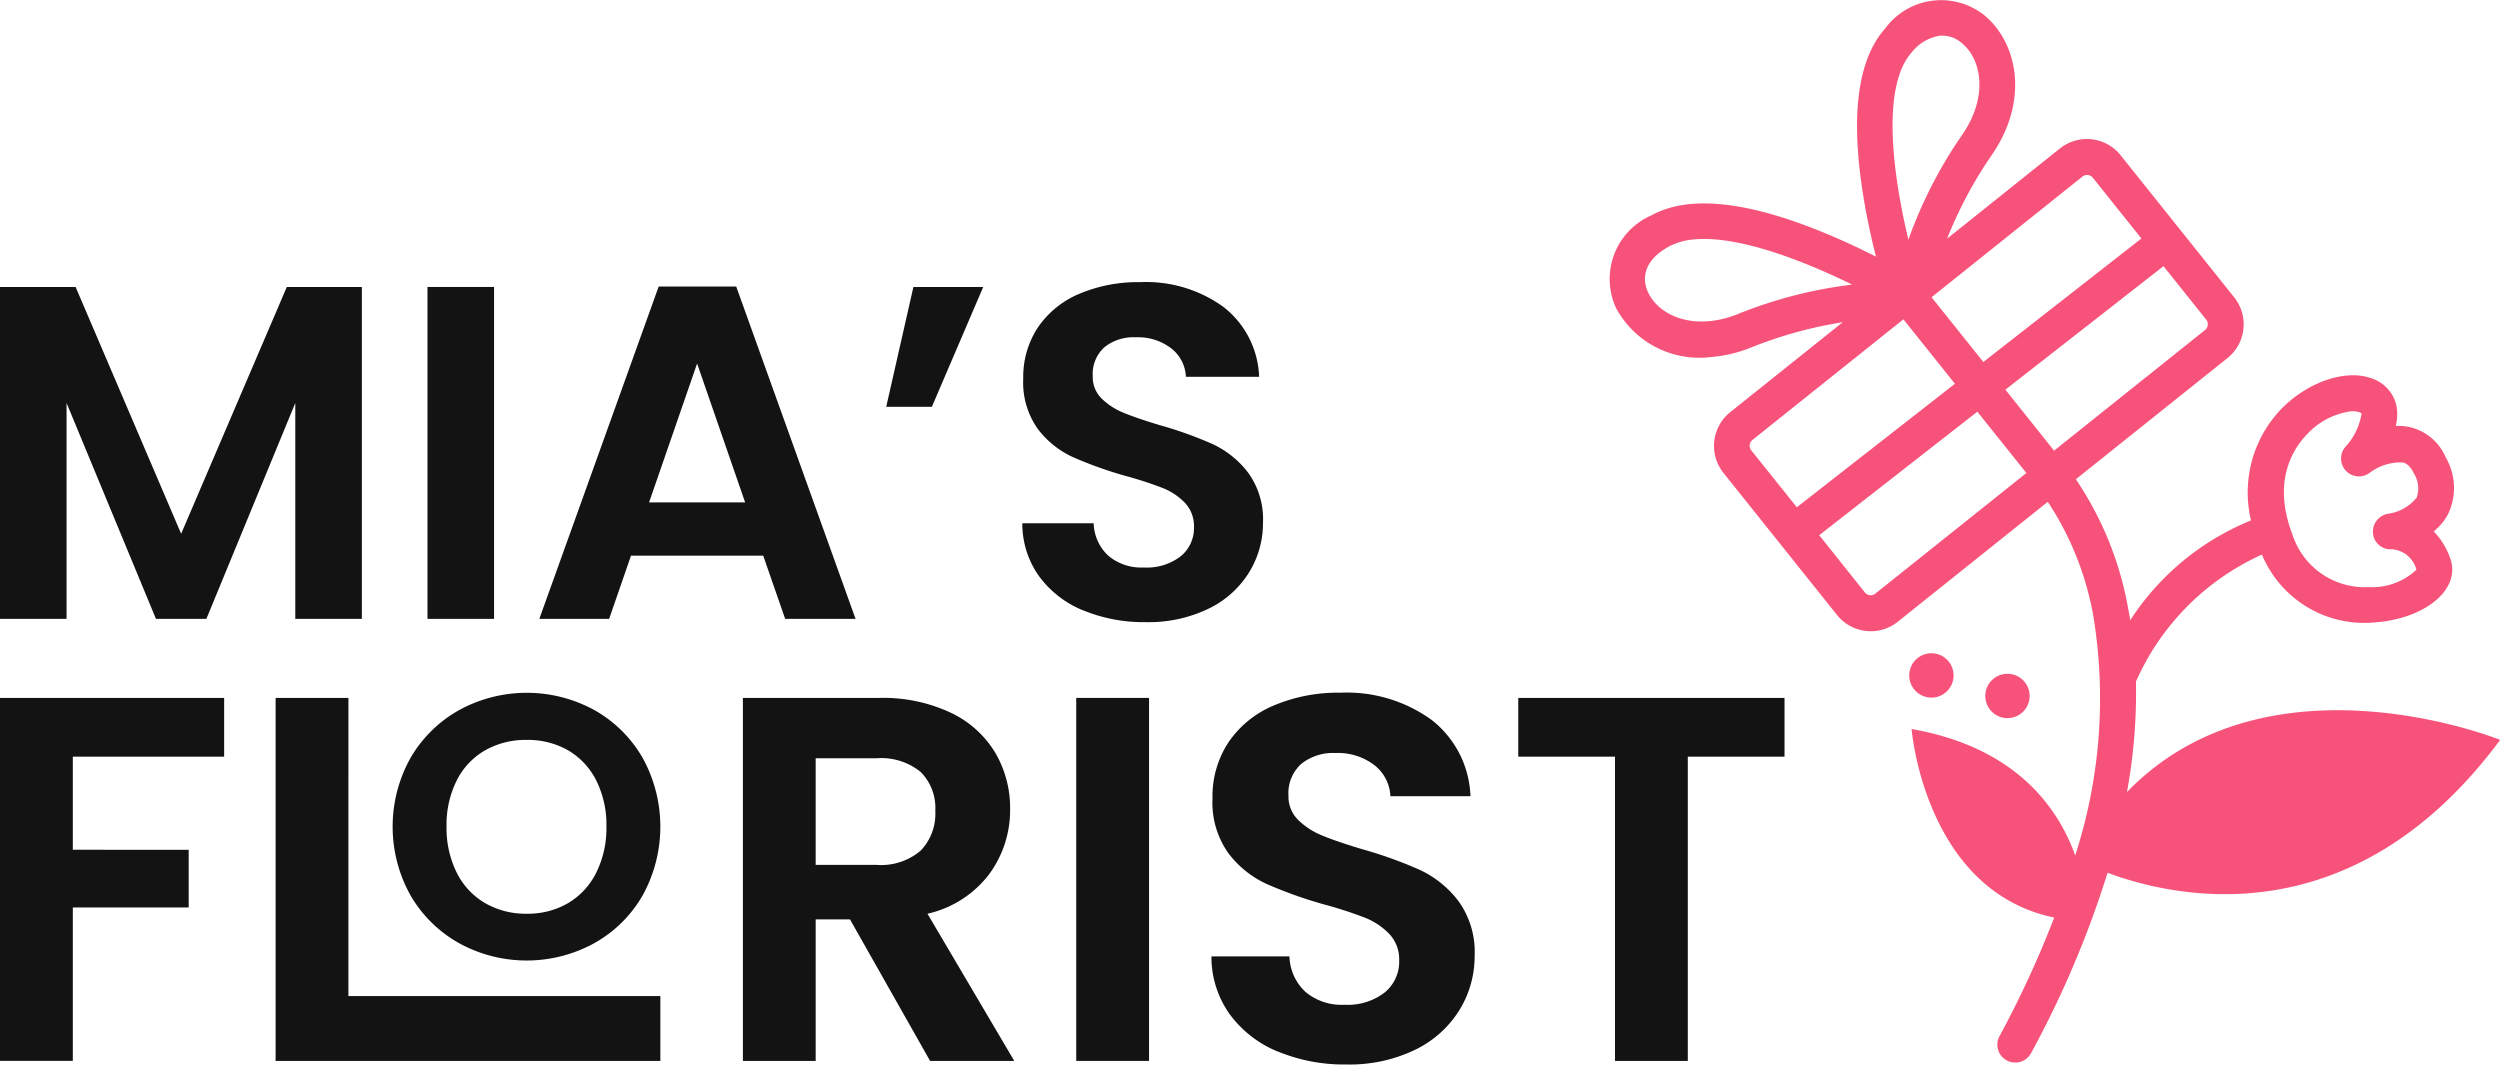 <svg id="Grupo_20" data-name="Grupo 20" xmlns="http://www.w3.org/2000/svg" xmlns:xlink="http://www.w3.org/1999/xlink" width="132.495" height="56.419" viewBox="0 0 132.495 56.419">
  <defs>
    <clipPath id="clip-path">
      <rect id="Rectángulo_1013" data-name="Rectángulo 1013" width="132.495" height="56.419" fill="none"/>
    </clipPath>
  </defs>
  <g id="Grupo_19" data-name="Grupo 19" clip-path="url(#clip-path)">
    <path id="Trazado_33" data-name="Trazado 33" d="M414.314,41.946c0-.022.008-.044.012-.065a29.149,29.149,0,0,0,.459-5.759,13.27,13.27,0,0,1,6.677-6.73,5.877,5.877,0,0,0,6.094,3.583,6.606,6.606,0,0,0,1.735-.375c1.7-.628,2.566-1.827,2.157-2.985a3.868,3.868,0,0,0-.883-1.453,2.972,2.972,0,0,0,.765-.921,3.222,3.222,0,0,0-.133-3.013,2.745,2.745,0,0,0-1.825-1.574,2.886,2.886,0,0,0-.819-.079,2.408,2.408,0,0,0,0-1.223,2,2,0,0,0-1.383-1.333c-1.385-.446-3.381.28-4.748,1.726a6.385,6.385,0,0,0-1.539,5.837,13.809,13.809,0,0,0-6.4,5.288c-.046-.281-.1-.56-.151-.836A17.722,17.722,0,0,0,411.6,25.4l8.035-6.423h0a2.29,2.29,0,0,0,.358-3.218l-6.02-7.531a2.289,2.289,0,0,0-3.218-.359l-5.979,4.78A22.314,22.314,0,0,1,407.155,8.2c2.048-2.992,1.288-6.065-.467-7.438a3.677,3.677,0,0,0-5.2.757c-1.458,1.637-1.844,4.632-1.148,8.9.19,1.168.435,2.266.666,3.182-.843-.427-1.86-.908-2.958-1.351-4.011-1.619-7.017-1.9-8.935-.839a3.677,3.677,0,0,0-1.884,4.909,5.018,5.018,0,0,0,5.063,2.6,7.246,7.246,0,0,0,2.09-.5,22.32,22.32,0,0,1,4.864-1.343l-5.964,4.767a2.292,2.292,0,0,0-.359,3.218l6.02,7.531a2.275,2.275,0,0,0,1.535.846,2.327,2.327,0,0,0,.445.007,2.273,2.273,0,0,0,1.238-.494l7.952-6.357a16.076,16.076,0,0,1,2.4,5.974,26.942,26.942,0,0,1-.947,12.767c-.913-2.551-3.159-5.727-8.671-6.7,0,0,.684,8.566,7.559,9.993a54.294,54.294,0,0,1-2.9,6.286.948.948,0,1,0,1.671.9,52.73,52.73,0,0,0,4.056-9.56c3.651,1.363,13.036,3.438,20.807-7.042,0,0-12.269-4.964-19.764,2.749m9.485-18.9a3.911,3.911,0,0,1,2.338-1.26,1.19,1.19,0,0,1,.45.036.507.507,0,0,1,.147.068,3.37,3.37,0,0,1-.872,1.791.948.948,0,0,0,1.29,1.369,2.721,2.721,0,0,1,1.767-.557c.148.037.368.136.573.559a1.491,1.491,0,0,1,.162,1.3,2.34,2.34,0,0,1-1.5.857.964.964,0,0,0-.815,1.054.93.93,0,0,0,1,.83h0a1.451,1.451,0,0,1,1.3,1.086,3.426,3.426,0,0,1-2.532.921,4.025,4.025,0,0,1-4.035-2.779c-1.075-2.784,0-4.5.728-5.278m-11.861-13.7a.394.394,0,0,1,.553.062l2.573,3.219-8.378,6.545-2.744-3.432ZM402.9,2.777a2.355,2.355,0,0,1,1.507-.885,1.568,1.568,0,0,1,1.112.361c1.075.842,1.466,2.836.07,4.874a23.724,23.724,0,0,0-2.863,5.575c-.813-3.388-1.461-8.088.173-9.924m-9.223,13.872c-2.3.913-4.155.093-4.739-1.142-.438-.925-.041-1.814,1.088-2.439a3.474,3.474,0,0,1,1.407-.386c2.343-.191,5.764,1.148,8.311,2.4a23.725,23.725,0,0,0-6.068,1.566m.724,7.22a.394.394,0,0,1,.062-.553l8-6.393,2.731,3.416-8.379,6.545Zm6.573,7.592a.393.393,0,0,1-.553-.062L398,28.364l8.379-6.545,2.6,3.249Zm6.894-10.809,8.379-6.545,2.263,2.831a.394.394,0,0,1-.062.553l-8,6.393Z" transform="translate(-301.584 0)" fill="#f7527a"/>
    <path id="Trazado_34" data-name="Trazado 34" d="M479.561,163.392a1.175,1.175,0,1,1-.9-1.394,1.175,1.175,0,0,1,.9,1.394" transform="translate(-372.02 -126.262)" fill="#f7527a"/>
    <path id="Trazado_35" data-name="Trazado 35" d="M461.279,158.456a1.175,1.175,0,1,1-.9-1.394,1.175,1.175,0,0,1,.9,1.394" transform="translate(-357.769 -122.414)" fill="#f7527a"/>
    <path id="Trazado_36" data-name="Trazado 36" d="M19.178,68.984v17.59H15.65V75.134L10.937,86.575H8.266L3.528,75.134V86.575H0V68.984H4.007L9.6,82.064,15.2,68.984Z" transform="translate(0 -53.775)" fill="#131313"/>
    <rect id="Rectángulo_1011" data-name="Rectángulo 1011" width="3.528" height="17.59" transform="translate(22.656 15.209)" fill="#131313"/>
    <path id="Trazado_37" data-name="Trazado 37" d="M141.493,83.134h-7.006l-1.159,3.352h-3.7l6.326-17.616h4.108l6.326,17.616h-3.73Zm-.958-2.823-2.545-7.359-2.545,7.359Z" transform="translate(-101.045 -53.686)" fill="#131313"/>
    <path id="Trazado_38" data-name="Trazado 38" d="M214.5,68.984h3.7l-2.722,6.351h-2.419Z" transform="translate(-166.091 -53.775)" fill="#131313"/>
    <path id="Trazado_39" data-name="Trazado 39" d="M248.971,85.231a5.435,5.435,0,0,1-2.331-1.814,4.773,4.773,0,0,1-.882-2.8h3.78a2.443,2.443,0,0,0,.769,1.714,2.722,2.722,0,0,0,1.9.63,2.928,2.928,0,0,0,1.941-.592,1.927,1.927,0,0,0,.706-1.55,1.793,1.793,0,0,0-.479-1.285,3.358,3.358,0,0,0-1.2-.794A19.958,19.958,0,0,0,251.2,78.1a21.136,21.136,0,0,1-2.785-1,4.872,4.872,0,0,1-1.84-1.487,4.236,4.236,0,0,1-.769-2.659,4.753,4.753,0,0,1,.781-2.722,4.968,4.968,0,0,1,2.193-1.777,7.98,7.98,0,0,1,3.226-.617,7,7,0,0,1,4.423,1.323,4.905,4.905,0,0,1,1.878,3.692h-3.881a2.018,2.018,0,0,0-.769-1.5,2.9,2.9,0,0,0-1.9-.592,2.449,2.449,0,0,0-1.651.529,1.912,1.912,0,0,0-.617,1.537A1.588,1.588,0,0,0,249.954,74a3.546,3.546,0,0,0,1.159.756q.693.29,1.953.668a20.582,20.582,0,0,1,2.8,1.008,5.031,5.031,0,0,1,1.865,1.512,4.2,4.2,0,0,1,.781,2.646,4.979,4.979,0,0,1-.731,2.621,5.163,5.163,0,0,1-2.142,1.928,7.306,7.306,0,0,1-3.352.718,8.351,8.351,0,0,1-3.314-.63" transform="translate(-191.576 -52.885)" fill="#131313"/>
    <path id="Trazado_40" data-name="Trazado 40" d="M11.879,167.771v3.115H3.859v4.933H10v3.059H3.859v8.13H0V167.771Z" transform="translate(0 -130.783)" fill="#131313"/>
    <path id="Trazado_41" data-name="Trazado 41" d="M70.113,183.573H86.646v3.436H66.255V167.771h3.859Z" transform="translate(-51.648 -130.783)" fill="#131313"/>
    <path id="Trazado_42" data-name="Trazado 42" d="M97.915,179.8a6.809,6.809,0,0,1-2.58-2.531,7.475,7.475,0,0,1,0-7.3,6.815,6.815,0,0,1,2.58-2.531,7.465,7.465,0,0,1,7.154,0,6.766,6.766,0,0,1,2.56,2.531,7.544,7.544,0,0,1,0,7.3,6.741,6.741,0,0,1-2.57,2.531,7.445,7.445,0,0,1-7.145,0m5.775-2.133a3.875,3.875,0,0,0,1.488-1.617,5.306,5.306,0,0,0,.536-2.441,5.244,5.244,0,0,0-.536-2.431,3.825,3.825,0,0,0-1.488-1.6,4.294,4.294,0,0,0-2.2-.556,4.348,4.348,0,0,0-2.213.556,3.807,3.807,0,0,0-1.5,1.6,5.247,5.247,0,0,0-.536,2.431,5.309,5.309,0,0,0,.536,2.441,3.855,3.855,0,0,0,1.5,1.617,4.286,4.286,0,0,0,2.213.566,4.233,4.233,0,0,0,2.2-.566" transform="translate(-73.574 -129.808)" fill="#131313"/>
    <path id="Trazado_43" data-name="Trazado 43" d="M188.5,187.009l-4.244-7.5h-1.819v7.5H178.58V167.771H185.8a8.429,8.429,0,0,1,3.8.786,5.487,5.487,0,0,1,2.357,2.122,5.793,5.793,0,0,1,.785,2.99,5.73,5.73,0,0,1-1.1,3.431,5.665,5.665,0,0,1-3.28,2.109l4.6,7.8Zm-6.063-10.39h3.225a3.221,3.221,0,0,0,2.343-.758,2.821,2.821,0,0,0,.772-2.108,2.693,2.693,0,0,0-.772-2.053,3.3,3.3,0,0,0-2.343-.73h-3.225Z" transform="translate(-139.208 -130.783)" fill="#131313"/>
    <rect id="Rectángulo_1012" data-name="Rectángulo 1012" width="3.859" height="19.238" transform="translate(57.038 36.988)" fill="#131313"/>
    <path id="Trazado_44" data-name="Trazado 44" d="M294.727,185.539a5.943,5.943,0,0,1-2.549-1.984,5.22,5.22,0,0,1-.965-3.059h4.134a2.672,2.672,0,0,0,.841,1.874,2.977,2.977,0,0,0,2.081.689,3.2,3.2,0,0,0,2.122-.648,2.107,2.107,0,0,0,.772-1.7,1.96,1.96,0,0,0-.524-1.405,3.675,3.675,0,0,0-1.309-.868,21.824,21.824,0,0,0-2.163-.7,23.089,23.089,0,0,1-3.046-1.088,5.327,5.327,0,0,1-2.012-1.626,4.632,4.632,0,0,1-.84-2.908,5.2,5.2,0,0,1,.854-2.977,5.435,5.435,0,0,1,2.4-1.943,8.722,8.722,0,0,1,3.528-.675,7.654,7.654,0,0,1,4.837,1.447,5.366,5.366,0,0,1,2.053,4.038h-4.244a2.206,2.206,0,0,0-.841-1.64,3.169,3.169,0,0,0-2.081-.648,2.678,2.678,0,0,0-1.805.579,2.091,2.091,0,0,0-.675,1.681,1.736,1.736,0,0,0,.51,1.281,3.879,3.879,0,0,0,1.268.827q.758.317,2.136.73a22.5,22.5,0,0,1,3.059,1.1,5.5,5.5,0,0,1,2.04,1.654,4.6,4.6,0,0,1,.854,2.894,5.443,5.443,0,0,1-.8,2.866,5.644,5.644,0,0,1-2.342,2.109,7.993,7.993,0,0,1-3.666.785,9.135,9.135,0,0,1-3.624-.689" transform="translate(-227.009 -129.809)" fill="#131313"/>
    <path id="Trazado_45" data-name="Trazado 45" d="M379.079,167.771v3.115h-5.126v16.123h-3.858V170.886h-5.127v-3.115Z" transform="translate(-284.503 -130.783)" fill="#131313"/>
    <path id="Trazado_116" data-name="Trazado 116" d="M414.314,41.946c0-.022.008-.044.012-.065a29.149,29.149,0,0,0,.459-5.759,13.27,13.27,0,0,1,6.677-6.73,5.877,5.877,0,0,0,6.094,3.583,6.606,6.606,0,0,0,1.735-.375c1.7-.628,2.566-1.827,2.157-2.985a3.868,3.868,0,0,0-.883-1.453,2.972,2.972,0,0,0,.765-.921,3.222,3.222,0,0,0-.133-3.013,2.745,2.745,0,0,0-1.825-1.574,2.886,2.886,0,0,0-.819-.079,2.408,2.408,0,0,0,0-1.223,2,2,0,0,0-1.383-1.333c-1.385-.446-3.381.28-4.748,1.726a6.385,6.385,0,0,0-1.539,5.837,13.809,13.809,0,0,0-6.4,5.288c-.046-.281-.1-.56-.151-.836A17.722,17.722,0,0,0,411.6,25.4l8.035-6.423h0a2.29,2.29,0,0,0,.358-3.218l-6.02-7.531a2.289,2.289,0,0,0-3.218-.359l-5.979,4.78A22.314,22.314,0,0,1,407.155,8.2c2.048-2.992,1.288-6.065-.467-7.438a3.677,3.677,0,0,0-5.2.757c-1.458,1.637-1.844,4.632-1.148,8.9.19,1.168.435,2.266.666,3.182-.843-.427-1.86-.908-2.958-1.351-4.011-1.619-7.017-1.9-8.935-.839a3.677,3.677,0,0,0-1.884,4.909,5.018,5.018,0,0,0,5.063,2.6,7.246,7.246,0,0,0,2.09-.5,22.32,22.32,0,0,1,4.864-1.343l-5.964,4.767a2.292,2.292,0,0,0-.359,3.218l6.02,7.531a2.275,2.275,0,0,0,1.535.846,2.327,2.327,0,0,0,.445.007,2.273,2.273,0,0,0,1.238-.494l7.952-6.357a16.076,16.076,0,0,1,2.4,5.974,26.942,26.942,0,0,1-.947,12.767c-.913-2.551-3.159-5.727-8.671-6.7,0,0,.684,8.566,7.559,9.993a54.294,54.294,0,0,1-2.9,6.286.948.948,0,1,0,1.671.9,52.73,52.73,0,0,0,4.056-9.56c3.651,1.363,13.036,3.438,20.807-7.042,0,0-12.269-4.964-19.764,2.749m9.485-18.9a3.911,3.911,0,0,1,2.338-1.26,1.19,1.19,0,0,1,.45.036.507.507,0,0,1,.147.068,3.37,3.37,0,0,1-.872,1.791.948.948,0,0,0,1.29,1.369,2.721,2.721,0,0,1,1.767-.557c.148.037.368.136.573.559a1.491,1.491,0,0,1,.162,1.3,2.34,2.34,0,0,1-1.5.857.964.964,0,0,0-.815,1.054.93.93,0,0,0,1,.83h0a1.451,1.451,0,0,1,1.3,1.086,3.426,3.426,0,0,1-2.532.921,4.025,4.025,0,0,1-4.035-2.779c-1.075-2.784,0-4.5.728-5.278m-11.861-13.7a.394.394,0,0,1,.553.062l2.573,3.219-8.378,6.545-2.744-3.432ZM402.9,2.777a2.355,2.355,0,0,1,1.507-.885,1.568,1.568,0,0,1,1.112.361c1.075.842,1.466,2.836.07,4.874a23.724,23.724,0,0,0-2.863,5.575c-.813-3.388-1.461-8.088.173-9.924m-9.223,13.872c-2.3.913-4.155.093-4.739-1.142-.438-.925-.041-1.814,1.088-2.439a3.474,3.474,0,0,1,1.407-.386c2.343-.191,5.764,1.148,8.311,2.4a23.725,23.725,0,0,0-6.068,1.566m.724,7.22a.394.394,0,0,1,.062-.553l8-6.393,2.731,3.416-8.379,6.545Zm6.573,7.592a.393.393,0,0,1-.553-.062L398,28.364l8.379-6.545,2.6,3.249Zm6.894-10.809,8.379-6.545,2.263,2.831a.394.394,0,0,1-.062.553l-8,6.393Z" transform="translate(-487.583 1383)" fill="#f7527a"/>
  </g>
</svg>
